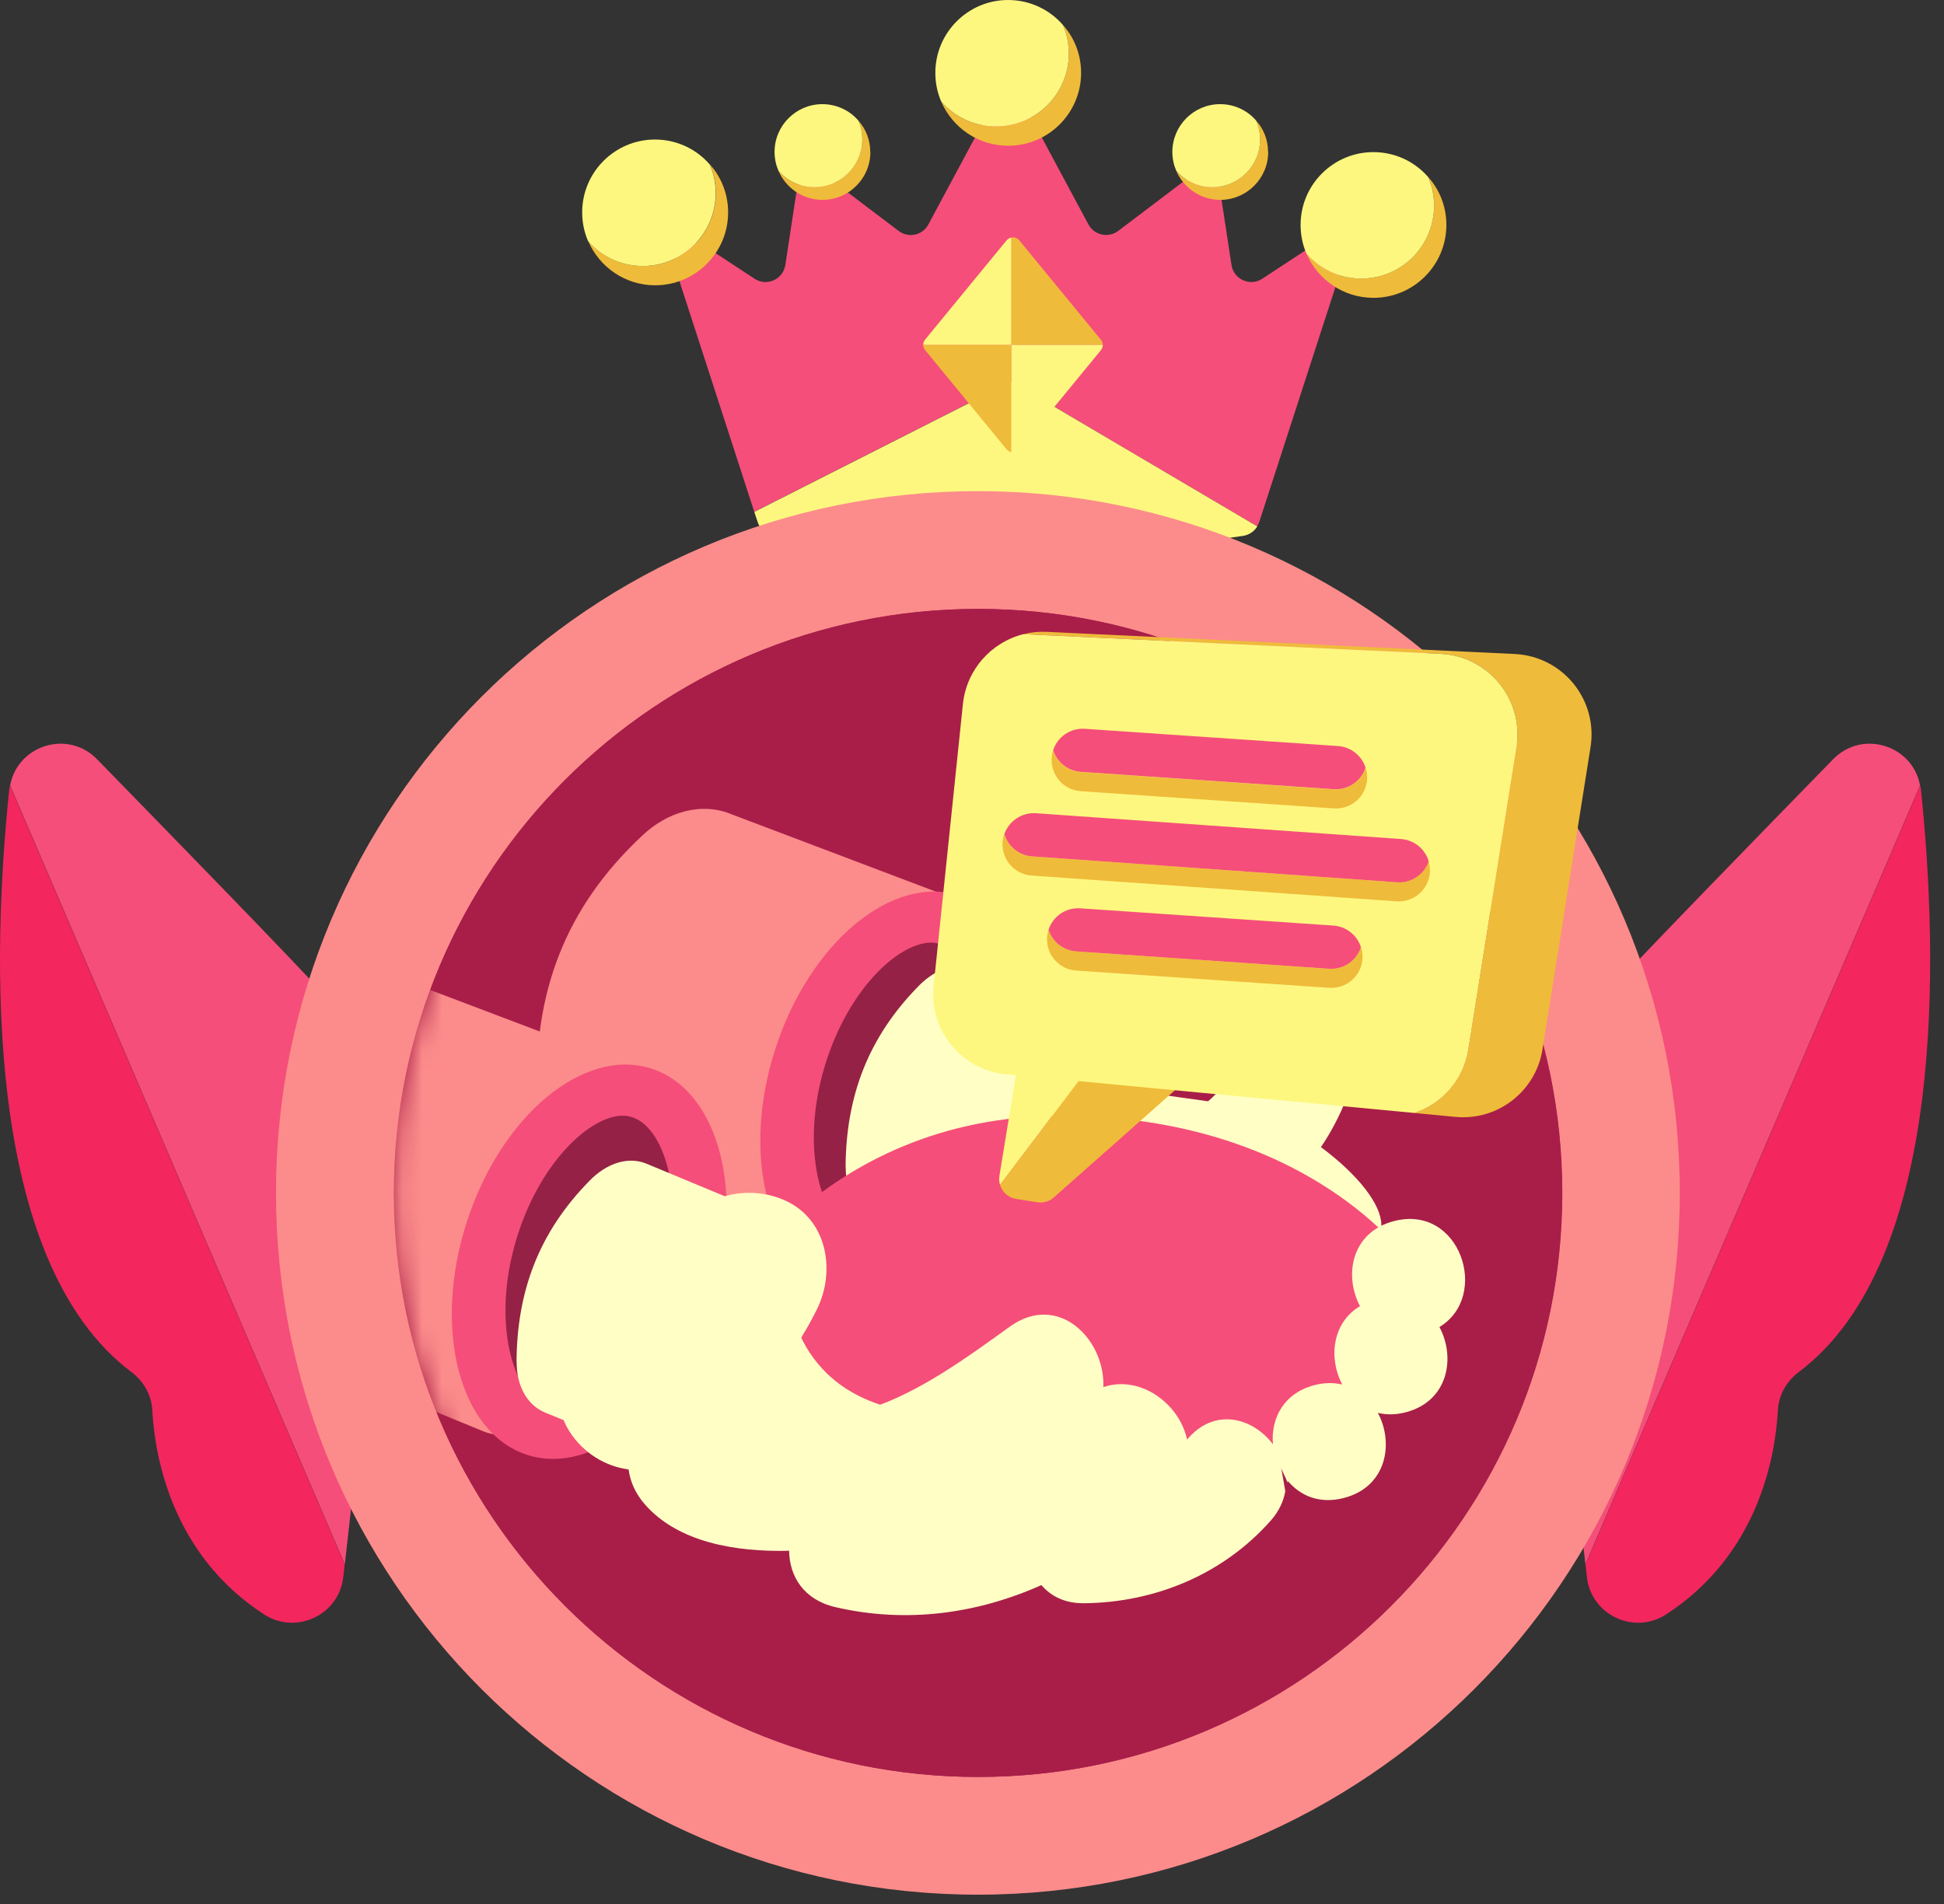 <svg width="99" height="97" viewBox="0 0 99 97" fill="none" xmlns="http://www.w3.org/2000/svg">
<rect x="0" y="0" width="99" height="97" fill="#333333" stroke="none"/>
<g id="ic-feedback-master">
<g id="Group">
<g id="Group_2">
<g id="Group_3">
<path id="Vector" d="M19.388 63.445C19.421 63.174 19.408 62.904 19.355 62.64L17.217 51.99C17.125 51.528 16.913 51.099 16.597 50.756C14.861 48.849 8.916 42.745 4.943 38.673C3.452 37.142 0.892 37.961 0.516 40.006L17.56 79.678L19.388 63.445Z" fill="#F54E7A"/>
<path id="Vector_2" d="M0.509 40.006C0.496 40.078 0.476 40.144 0.47 40.217C-0.395 48.538 -0.883 64.197 6.699 69.891C7.312 70.353 7.715 71.053 7.755 71.825C7.88 74.141 8.725 79.169 13.449 82.231C15.079 83.287 17.263 82.264 17.481 80.331L17.554 79.684L0.509 40.013V40.006Z" fill="#F3265E"/>
</g>
<g id="Group_4">
<path id="Vector_3" d="M78.909 63.445C78.876 63.174 78.889 62.904 78.942 62.64L81.08 51.99C81.172 51.528 81.383 51.099 81.7 50.756C83.435 48.849 89.381 42.745 93.353 38.673C94.844 37.142 97.405 37.961 97.781 40.006L80.737 79.678L78.909 63.445Z" fill="#F54E7A"/>
<path id="Vector_4" d="M97.787 40.006C97.8 40.078 97.82 40.144 97.826 40.217C98.691 48.538 99.179 64.197 91.597 69.891C90.983 70.353 90.581 71.053 90.541 71.825C90.416 74.141 89.571 79.169 84.847 82.231C83.217 83.287 81.032 82.264 80.815 80.331L80.742 79.684L97.787 40.013V40.006Z" fill="#F3265E"/>
</g>
</g>
<g id="Group_5">
<path id="Vector_5" d="M64.02 26.806C64.06 26.74 64.1 26.668 64.126 26.595L68.296 13.734C68.593 12.817 67.571 12.032 66.766 12.566L64.284 14.196C63.664 14.605 62.826 14.229 62.714 13.497L62.14 9.722C62.021 8.957 61.13 8.594 60.51 9.062L56.947 11.761C56.445 12.137 55.726 11.986 55.429 11.431L52.255 5.512C51.872 4.793 50.836 4.793 50.453 5.512L47.279 11.431C46.983 11.986 46.263 12.144 45.762 11.761L42.198 9.062C41.578 8.594 40.687 8.957 40.569 9.722L39.994 13.497C39.882 14.236 39.044 14.605 38.424 14.196L35.943 12.566C35.138 12.038 34.115 12.817 34.412 13.734L38.411 26.067L51.509 19.429L64.02 26.806Z" fill="#F54E7A"/>
<path id="Vector_6" d="M51.513 19.436L38.414 26.074L38.586 26.595C38.704 26.965 39.028 27.235 39.417 27.295L51.216 28.971C51.308 28.984 51.407 28.984 51.506 28.971L63.304 27.295C63.608 27.248 63.872 27.07 64.03 26.813L51.519 19.436H51.513Z" fill="#FDF77F"/>
</g>
<path id="Vector_7" d="M55.056 3.708C55.056 5.761 53.393 7.423 51.341 7.423C49.81 7.423 48.497 6.493 47.93 5.167C48.603 5.945 49.606 6.44 50.721 6.44C52.773 6.44 54.429 4.777 54.429 2.732C54.429 2.21 54.324 1.716 54.133 1.273C54.713 1.92 55.056 2.778 55.056 3.708Z" fill="#EFBB3A"/>
<path id="Vector_8" d="M54.429 2.732C54.429 4.777 52.773 6.44 50.721 6.44C49.606 6.44 48.603 5.945 47.93 5.167C47.738 4.725 47.633 4.23 47.633 3.708C47.633 1.663 49.296 0 51.341 0C52.456 0 53.459 0.495 54.133 1.274C54.324 1.716 54.429 2.211 54.429 2.732Z" fill="#FDF77F"/>
<path id="Vector_9" d="M37.08 10.816C37.08 12.868 35.417 14.531 33.365 14.531C31.834 14.531 30.521 13.601 29.953 12.274C30.626 13.053 31.629 13.548 32.744 13.548C34.797 13.548 36.453 11.885 36.453 9.839C36.453 9.318 36.347 8.823 36.156 8.381C36.737 9.028 37.08 9.885 37.08 10.816Z" fill="#EFBB3A"/>
<path id="Vector_10" d="M36.445 9.839C36.445 11.885 34.789 13.548 32.737 13.548C31.622 13.548 30.619 13.053 29.945 12.274C29.754 11.832 29.648 11.337 29.648 10.816C29.648 8.77 31.311 7.107 33.357 7.107C34.472 7.107 35.475 7.602 36.148 8.381C36.34 8.823 36.445 9.318 36.445 9.839Z" fill="#FDF77F"/>
<path id="Vector_11" d="M73.658 11.454C73.658 13.507 71.995 15.17 69.943 15.17C68.412 15.17 67.099 14.239 66.531 12.913C67.204 13.691 68.207 14.186 69.323 14.186C71.375 14.186 73.031 12.524 73.031 10.478C73.031 9.957 72.925 9.462 72.734 9.02C73.315 9.666 73.658 10.524 73.658 11.454Z" fill="#EFBB3A"/>
<path id="Vector_12" d="M73.031 10.48C73.031 12.525 71.375 14.188 69.323 14.188C68.207 14.188 67.204 13.694 66.531 12.915C66.34 12.473 66.234 11.978 66.234 11.457C66.234 9.411 67.897 7.748 69.943 7.748C71.058 7.748 72.061 8.243 72.734 9.022C72.925 9.464 73.031 9.959 73.031 10.48Z" fill="#FDF77F"/>
<path id="Vector_13" d="M64.584 7.739C64.584 9.086 63.488 10.181 62.142 10.181C61.139 10.181 60.275 9.567 59.898 8.696C60.341 9.211 61 9.534 61.733 9.534C63.079 9.534 64.168 8.439 64.168 7.099C64.168 6.756 64.095 6.433 63.97 6.143C64.353 6.565 64.577 7.132 64.577 7.739H64.584Z" fill="#EFBB3A"/>
<path id="Vector_14" d="M64.171 7.1C64.171 8.446 63.082 9.534 61.736 9.534C61.003 9.534 60.343 9.211 59.901 8.696C59.776 8.406 59.703 8.083 59.703 7.74C59.703 6.393 60.798 5.305 62.138 5.305C62.87 5.305 63.53 5.628 63.972 6.143C64.098 6.433 64.171 6.756 64.171 7.1Z" fill="#FDF77F"/>
<path id="Vector_15" d="M44.326 7.739C44.326 9.086 43.23 10.181 41.884 10.181C40.881 10.181 40.017 9.567 39.641 8.696C40.083 9.211 40.743 9.534 41.475 9.534C42.821 9.534 43.91 8.439 43.91 7.099C43.91 6.756 43.837 6.433 43.712 6.143C44.095 6.565 44.319 7.132 44.319 7.739H44.326Z" fill="#EFBB3A"/>
<path id="Vector_16" d="M43.913 7.1C43.913 8.446 42.824 9.534 41.478 9.534C40.745 9.534 40.085 9.211 39.643 8.696C39.518 8.406 39.445 8.083 39.445 7.74C39.445 6.393 40.541 5.305 41.88 5.305C42.613 5.305 43.273 5.628 43.715 6.143C43.84 6.433 43.913 6.756 43.913 7.1Z" fill="#FDF77F"/>
<g id="Group_6">
<path id="Vector_17" d="M47.016 17.565C47.016 17.664 47.049 17.757 47.115 17.836L51.259 22.884C51.325 22.963 51.417 23.016 51.509 23.029V17.559H47.016V17.565Z" fill="#EFBB3A"/>
<path id="Vector_18" d="M51.509 12.1C51.417 12.12 51.325 12.166 51.259 12.245L47.115 17.294C47.049 17.373 47.016 17.472 47.016 17.564H51.509V12.094V12.1Z" fill="#FDF77F"/>
<path id="Vector_19" d="M51.917 12.247C51.811 12.121 51.653 12.068 51.508 12.101V17.572H56.16C56.16 17.473 56.127 17.38 56.061 17.301L51.917 12.253V12.247Z" fill="#EFBB3A"/>
<path id="Vector_20" d="M51.508 23.034C51.653 23.061 51.811 23.014 51.917 22.889L56.061 17.841C56.127 17.762 56.16 17.663 56.16 17.57H51.508V23.041V23.034Z" fill="#FDF77F"/>
</g>
<path id="Vector_21" d="M49.8 96.506C69.542 96.506 85.545 80.503 85.545 60.761C85.545 41.019 69.542 25.016 49.8 25.016C30.058 25.016 14.055 41.019 14.055 60.761C14.055 80.503 30.058 96.506 49.8 96.506Z" fill="#FC8C8B"/>
<path id="Vector_22" d="M49.802 90.508C66.231 90.508 79.549 77.19 79.549 60.761C79.549 44.332 66.231 31.014 49.802 31.014C33.373 31.014 20.055 44.332 20.055 60.761C20.055 77.19 33.373 90.508 49.802 90.508Z" fill="#A81E49"/>
</g>
<g id="Group_7">
<g id="Group_8">
<path id="Vector_23" d="M49.817 90.51C66.246 90.51 79.564 77.192 79.564 60.763C79.564 44.334 66.246 31.016 49.817 31.016C33.389 31.016 20.07 44.334 20.07 60.763C20.07 77.192 33.389 90.51 49.817 90.51Z" fill="#A81E49"/>
<g id="Clip path group">
<mask id="mask0_1_10268" style="mask-type:luminance" maskUnits="userSpaceOnUse" x="20" y="31" width="60" height="60">
<g id="clippath-2">
<path id="Vector_24" d="M49.833 90.51C66.262 90.51 79.58 77.192 79.58 60.763C79.58 44.334 66.262 31.016 49.833 31.016C33.404 31.016 20.086 44.334 20.086 60.763C20.086 77.192 33.404 90.51 49.833 90.51Z" fill="white"/>
</g>
</mask>
<g mask="url(#mask0_1_10268)">
<g id="Group_9">
<path id="Vector_25" d="M71.011 64.573C70.344 63.154 69.5 61.636 68.259 60.647C66.953 59.611 65.171 59.083 63.587 58.634C59.905 57.591 58.328 63.319 62.01 64.362C62.795 64.586 64.069 64.837 64.63 65.319C64.458 65.173 64.973 65.879 65.072 66.038C65.369 66.533 65.633 67.041 65.877 67.569C66.557 69.02 68.642 69.39 69.942 68.631C71.427 67.76 71.691 66.025 71.004 64.566L71.011 64.573Z" fill="#A5A5A5"/>
<path id="Vector_26" d="M65.784 57.432C62.319 55.327 57.846 56.587 54.645 54.02C51.696 51.651 47.466 55.828 50.448 58.217C54.863 61.76 62.61 64.057 68.305 63.766C72.105 63.575 70.218 60.117 65.784 57.432Z" fill="#FFFFC5"/>
<g id="Group_10">
<path id="Vector_27" d="M27.352 55.909C27.154 50.616 28.751 46.248 32.73 42.54C33.99 41.358 35.719 40.817 37.31 41.497L48.112 45.588C49.385 46.129 49.979 47.601 49.438 48.874L43.559 62.745C43.018 64.019 41.546 64.612 40.273 64.071L29.794 59.769C28.256 59.116 27.418 57.578 27.352 55.915V55.909Z" fill="#FC8C8B"/>
<path id="Vector_28" d="M51.965 57.463C53.712 52.03 52.333 46.726 48.885 45.617C45.436 44.508 41.224 48.013 39.477 53.446C37.729 58.879 39.108 64.182 42.557 65.292C46.005 66.401 50.217 62.896 51.965 57.463Z" fill="#F54E7A"/>
<path id="Vector_29" d="M47.047 48.049C47.298 48.003 47.522 47.996 47.74 48.049C49.502 48.412 50.663 52.068 49.522 56.238C48.466 60.085 46.084 62.513 44.375 62.843C44.124 62.889 43.9 62.896 43.682 62.843C41.92 62.48 40.758 58.825 41.9 54.654C42.956 50.807 45.338 48.379 47.047 48.049Z" fill="#952146"/>
</g>
<path id="Vector_30" d="M43.062 59.451C43.082 55.848 44.204 52.833 46.804 50.2C47.629 49.362 48.731 48.946 49.714 49.368L54.802 54.047C55.587 54.383 55.923 55.366 55.554 56.251L53.086 63.674C52.71 64.558 51.766 65.001 50.981 64.671L44.501 62.018C43.551 61.615 43.062 60.593 43.069 59.458L43.062 59.451Z" fill="#FFFFC5"/>
<path id="Vector_31" d="M66.726 51.67C65.096 51.222 63.598 52.225 63.07 53.742C62.516 55.339 61.46 56.547 59.698 57.042C58.154 57.477 57.197 59.14 57.626 60.697C58.048 62.241 59.731 63.212 61.282 62.769C65.03 61.714 67.551 58.949 68.804 55.326C69.326 53.808 68.204 52.079 66.732 51.67H66.726Z" fill="#FFFFC5"/>
<path id="Vector_32" d="M36.352 66.796C36.352 66.796 41.505 56.799 54.116 56.832C66.732 56.865 71.774 64.262 71.774 64.262C71.774 64.262 71.404 73.943 60.84 74.259C50.275 74.576 43.954 74.787 43.775 74.365C43.597 73.943 35.164 73.091 35.164 73.091L36.352 66.803V66.796Z" fill="#F54E7A"/>
<g id="Group_11">
<path id="Vector_33" d="M11.649 64.723C11.451 59.431 13.048 55.062 17.027 51.354C18.287 50.173 20.016 49.632 21.607 50.311L32.409 54.403C33.682 54.944 34.276 56.415 33.735 57.689L27.856 71.559C27.314 72.833 25.843 73.427 24.569 72.886L14.091 68.583C12.553 67.93 11.715 66.393 11.649 64.73V64.723Z" fill="#FC8C8B"/>
<path id="Vector_34" d="M36.254 66.275C38.001 60.842 36.622 55.539 33.174 54.429C29.725 53.32 25.513 56.825 23.766 62.258C22.018 67.691 23.397 72.995 26.846 74.104C30.294 75.213 34.506 71.708 36.254 66.275Z" fill="#F54E7A"/>
<path id="Vector_35" d="M31.344 56.863C31.595 56.817 31.819 56.81 32.037 56.863C33.799 57.226 34.96 60.882 33.819 65.052C32.763 68.899 30.381 71.328 28.671 71.658C28.421 71.704 28.196 71.71 27.979 71.658C26.217 71.295 25.055 67.639 26.197 63.469C27.253 59.622 29.635 57.193 31.344 56.863Z" fill="#952146"/>
</g>
<path id="Vector_36" d="M26.305 69.369C26.325 65.766 27.446 62.751 30.046 60.118C30.871 59.279 31.973 58.864 32.956 59.286L38.948 61.78C39.733 62.117 40.07 63.1 39.7 63.984L36.328 73.599C35.952 74.483 35.008 74.925 34.223 74.595L27.743 71.942C26.793 71.54 26.305 70.517 26.311 69.382L26.305 69.369Z" fill="#FFFFC5"/>
<g id="Group_12">
<path id="Vector_37" d="M60.518 73.254C60.518 73.254 60.471 73.301 60.452 73.32C60.062 71.493 58.063 70.014 56.189 70.654C56.288 68.226 53.899 65.791 51.425 67.573C49.28 69.117 46.832 70.918 44.278 71.743C42.84 72.205 38.775 73.221 37.561 72.02C39.224 70.503 40.616 68.701 41.612 66.669C42.523 64.815 42.173 62.3 40.194 61.251C38.412 60.308 35.753 60.684 34.776 62.67C34.486 63.257 34.176 63.831 33.813 64.379C33.78 64.432 33.509 64.801 33.41 64.94C33.278 65.085 32.968 65.442 32.981 65.435C32.579 65.87 32.15 66.273 31.708 66.656C31.615 66.735 31.609 66.748 31.628 66.741C31.589 66.761 31.536 66.801 31.424 66.873C31.094 67.091 30.764 67.302 30.427 67.507C28.646 68.569 27.841 71.116 29.009 72.924C29.695 73.993 30.817 74.693 32.011 74.845C32.09 75.445 32.348 76.059 32.836 76.62C34.532 78.566 37.468 79.055 40.187 78.989C40.2 80.269 40.913 81.483 42.543 81.859C46.179 82.704 49.782 82.189 53.035 80.737C53.51 81.298 54.236 81.674 55.199 81.661C58.835 81.628 62.299 80.183 64.721 77.445C65.137 76.969 65.368 76.461 65.454 75.953L65.117 74.02C64.253 72.397 62.075 71.493 60.518 73.248V73.254Z" fill="#FFFFC5"/>
<path id="Vector_38" d="M70.975 62.2C68.797 62.774 68.441 64.998 69.259 66.529C67.827 67.38 67.656 69.201 68.355 70.521C67.926 70.422 67.458 70.416 66.93 70.554C65.214 71.009 64.634 72.488 64.858 73.84C64.832 73.807 64.792 73.774 64.766 73.741L65.584 75.53C65.584 75.497 65.584 75.464 65.584 75.431C66.217 76.189 67.207 76.625 68.454 76.295C70.632 75.721 70.988 73.497 70.17 71.966C70.599 72.065 71.067 72.072 71.595 71.933C73.773 71.359 74.129 69.129 73.304 67.591C75.904 66.034 74.367 61.303 70.975 62.2Z" fill="#FFFFC5"/>
</g>
<path id="Vector_39" d="M40.155 65.715C40.155 65.715 40.274 71.317 46.959 71.984L36.328 73.594L37.285 67.642L40.155 65.721V65.715Z" fill="#FFFFC5"/>
</g>
</g>
</g>
</g>
<g id="Group_13">
<path id="Vector_40" d="M50.896 59.891L52.124 52.395L56.215 53.358L50.929 60.353C50.883 60.207 50.87 60.056 50.896 59.891Z" fill="#FDF77F"/>
<path id="Vector_41" d="M56.215 53.359L61.013 54.488L53.662 60.994C53.431 61.199 53.127 61.285 52.83 61.238L51.748 61.067C51.345 61.007 51.042 60.717 50.93 60.354L56.215 53.359Z" fill="#EFBB3A"/>
</g>
<path id="Vector_42" d="M72.039 56.69L74.111 56.888C76.269 57.099 78.215 55.588 78.552 53.45L81 38.056C81.383 35.64 79.588 33.43 77.14 33.311L53.312 32.183C52.903 32.163 52.5 32.203 52.117 32.301L73.365 33.304C75.807 33.423 77.608 35.634 77.225 38.049L74.777 53.444C74.526 54.995 73.438 56.215 72.039 56.69Z" fill="#EFBB3A"/>
<path id="Vector_43" d="M51.235 54.717L72.041 56.69C73.446 56.215 74.535 54.994 74.779 53.443L77.227 38.048C77.61 35.633 75.808 33.423 73.367 33.304L52.119 32.301C50.489 32.71 49.222 34.102 49.037 35.858L47.546 50.21C47.309 52.48 48.965 54.505 51.241 54.723L51.235 54.717Z" fill="#FDF77F"/>
<g id="Group_14">
<path id="Vector_44" d="M51.055 42.973C51.035 43.817 51.682 44.537 52.54 44.596L71.115 45.909C71.993 45.975 72.758 45.309 72.818 44.431C72.818 44.405 72.818 44.378 72.818 44.358C72.818 44.187 72.798 44.022 72.752 43.87C72.521 44.53 71.874 44.985 71.135 44.939L52.56 43.619C51.873 43.573 51.326 43.105 51.141 42.484C51.095 42.616 51.068 42.755 51.055 42.9C51.055 42.926 51.055 42.953 51.055 42.973Z" fill="#EFBB3A"/>
<path id="Vector_45" d="M51.148 42.484C51.333 43.105 51.881 43.573 52.567 43.62L71.143 44.939C71.882 44.992 72.528 44.537 72.759 43.87C72.575 43.25 72.027 42.782 71.341 42.735L52.765 41.422C52.033 41.369 51.379 41.825 51.148 42.484Z" fill="#F54E7A"/>
<g id="Group_15">
<path id="Vector_46" d="M53.32 47.848C53.32 48.692 53.98 49.398 54.838 49.438L67.719 50.316C68.596 50.362 69.349 49.682 69.388 48.804C69.388 48.778 69.388 48.752 69.388 48.732C69.388 48.56 69.362 48.395 69.309 48.244C69.098 48.91 68.458 49.379 67.719 49.346L54.838 48.461C54.152 48.428 53.591 47.973 53.4 47.359C53.353 47.491 53.327 47.63 53.32 47.775C53.32 47.801 53.32 47.828 53.32 47.848Z" fill="#EFBB3A"/>
<path id="Vector_47" d="M53.398 47.359C53.596 47.973 54.157 48.428 54.837 48.461L67.718 49.346C68.457 49.379 69.097 48.91 69.308 48.244C69.11 47.63 68.549 47.175 67.87 47.142L54.989 46.264C54.256 46.224 53.61 46.693 53.398 47.359Z" fill="#F54E7A"/>
</g>
<g id="Group_16">
<path id="Vector_48" d="M53.555 38.711C53.555 39.556 54.215 40.262 55.072 40.301L67.953 41.179C68.831 41.225 69.583 40.545 69.623 39.668C69.623 39.641 69.623 39.615 69.623 39.595C69.623 39.424 69.596 39.259 69.543 39.107C69.332 39.773 68.692 40.242 67.953 40.209L55.072 39.325C54.386 39.292 53.825 38.836 53.634 38.223C53.588 38.355 53.561 38.493 53.555 38.638C53.555 38.665 53.555 38.691 53.555 38.711Z" fill="#EFBB3A"/>
<path id="Vector_49" d="M53.633 38.215C53.831 38.829 54.392 39.284 55.071 39.317L67.952 40.201C68.691 40.234 69.331 39.766 69.542 39.099C69.344 38.486 68.784 38.03 68.104 37.997L55.223 37.12C54.491 37.08 53.844 37.548 53.633 38.215Z" fill="#F54E7A"/>
</g>
</g>
</g>
</g>
</svg>
